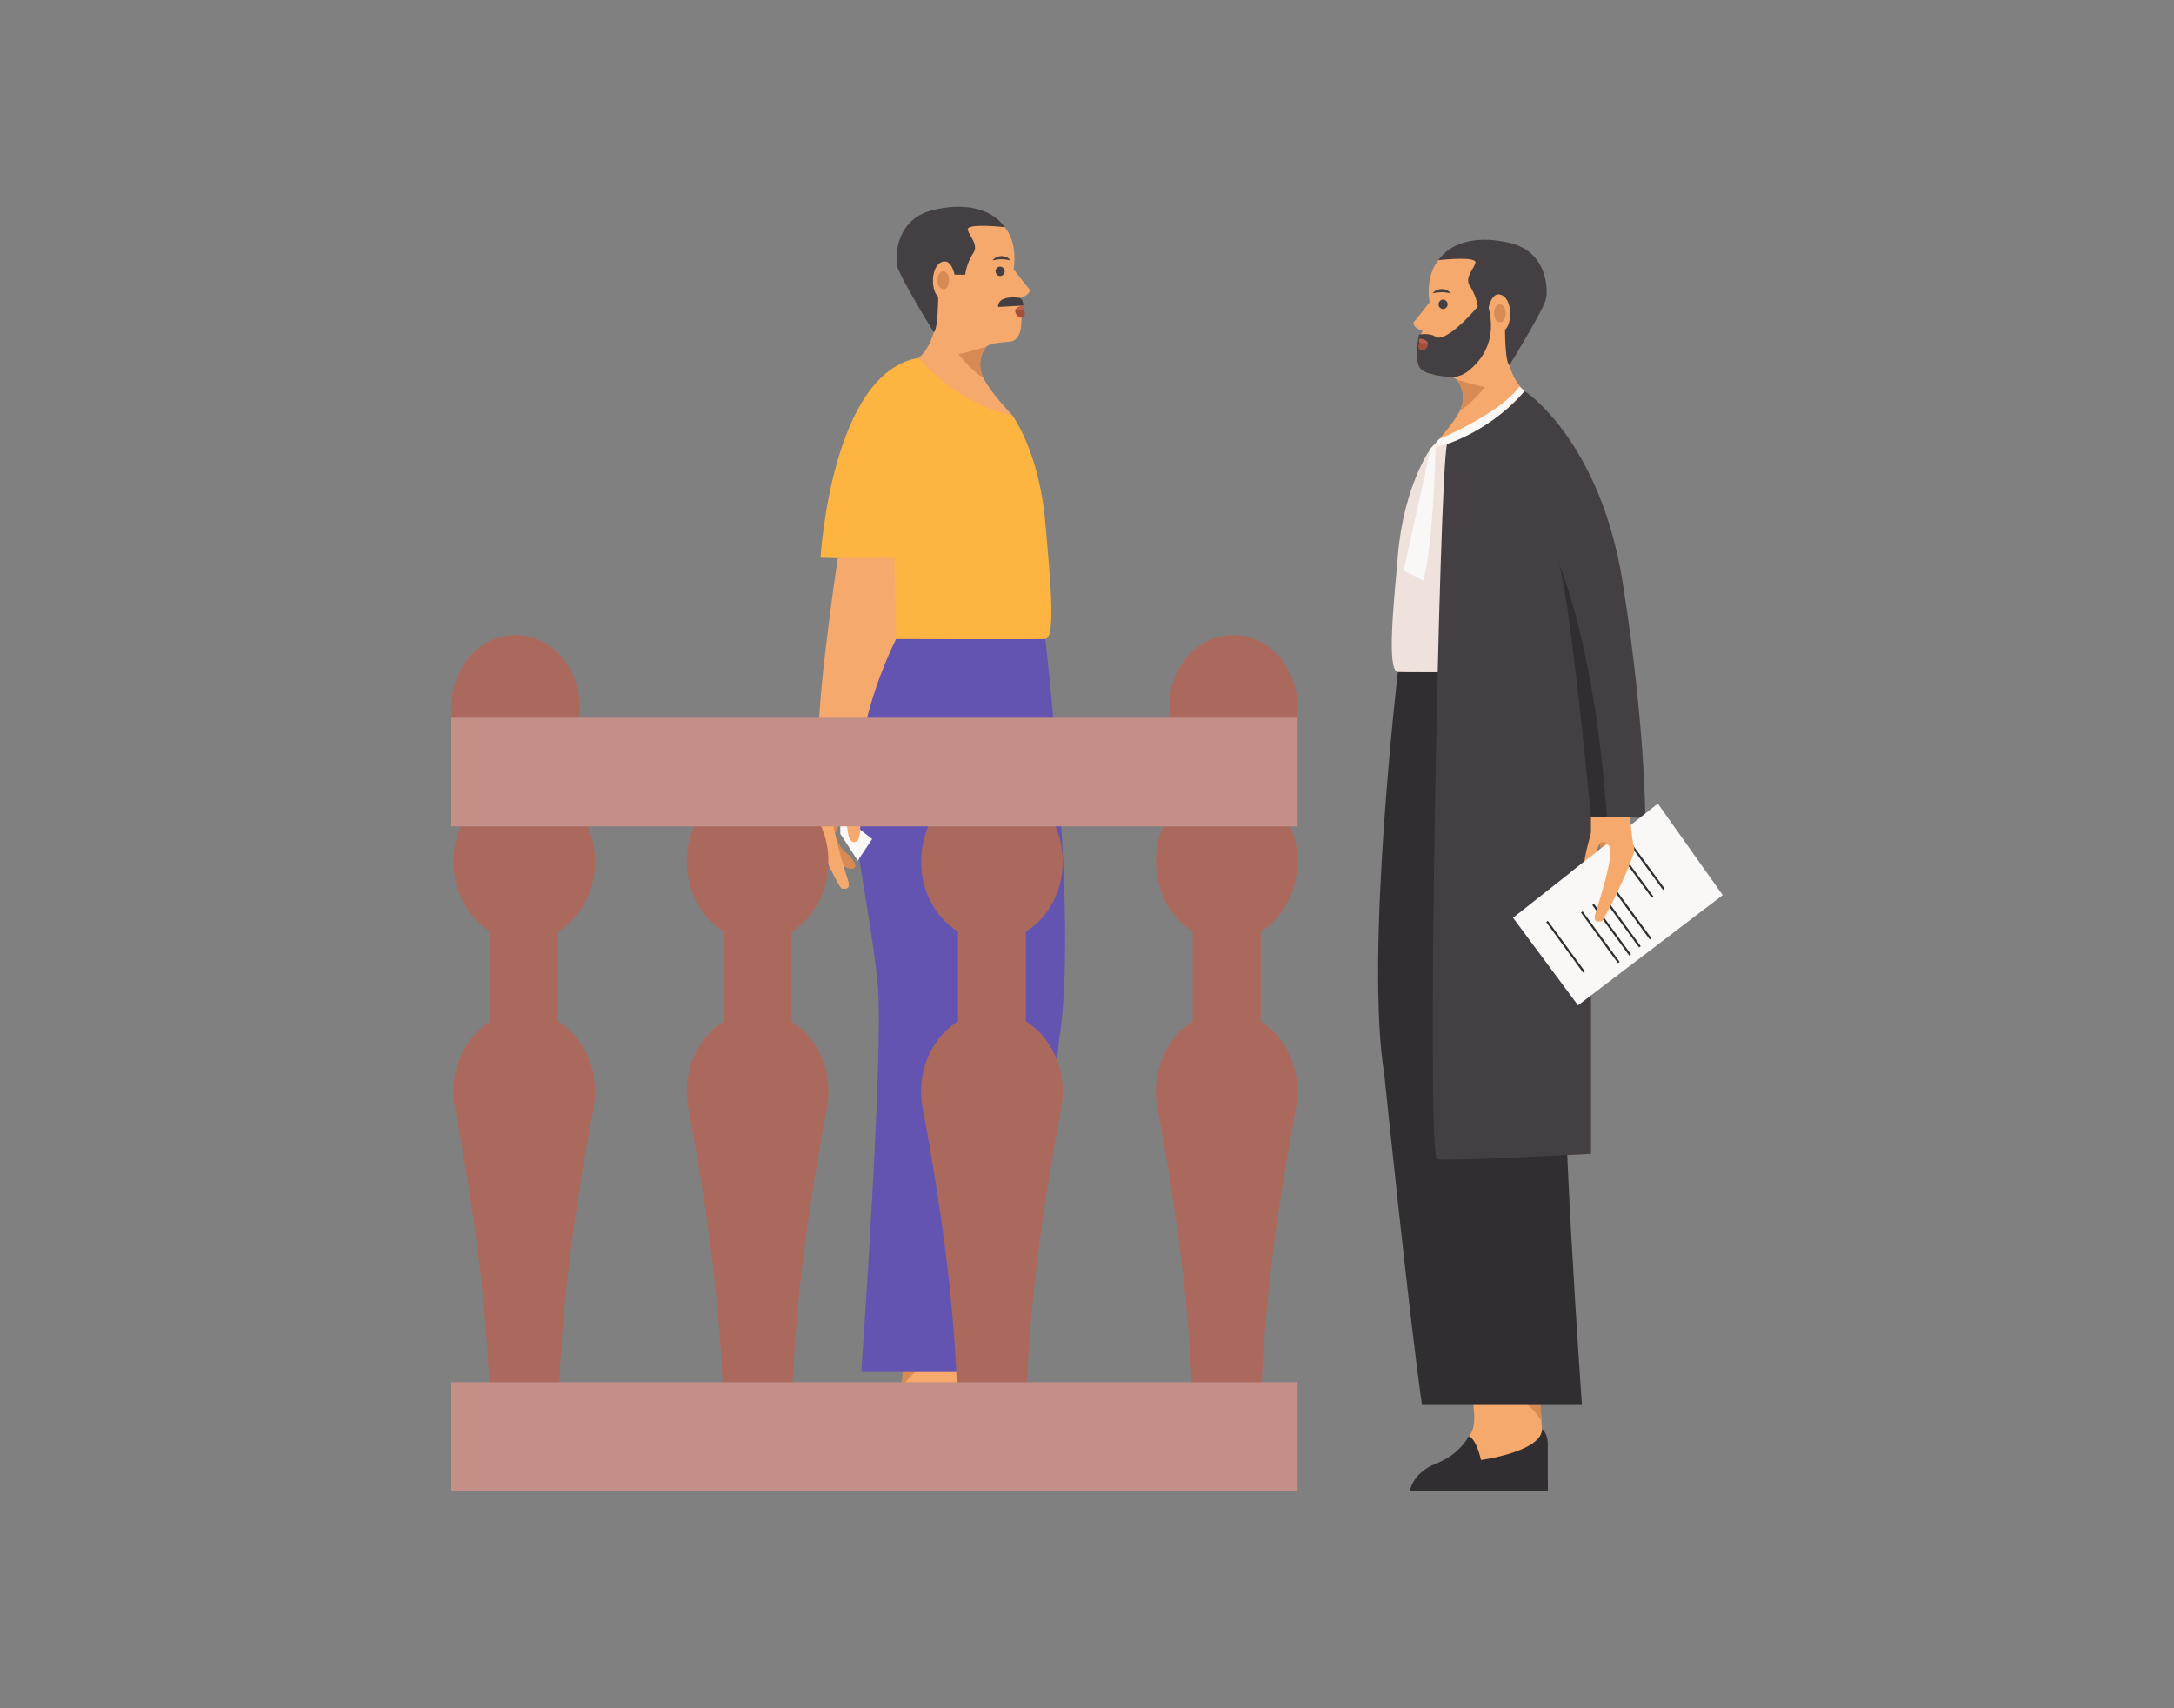 <svg id="Layer_1" data-name="Layer 1" xmlns="http://www.w3.org/2000/svg" viewBox="0 0 700 550"><rect x="0" y="0" width="700" height="550" fill="#808080" stroke="none"/><title>lawyer asking questions to man</title><path d="M332.666,469.385s-.652-5.705-8.476-8.802-10.432-8.802-10.432-8.802l-23.99,1.013-.787,12.679h.226a.906.906,0,0,0-.906.906v2.101a.906.906,0,0,0,.906.906Z" fill="#302e30"/><path d="M314.771,431.578s-5.578,15.801-1.013,20.203c0,0-3.239.616-4.869,12.841l-19.908.851s-.386-3.864.787-12.679c.346-2.598.584-5.21.689-7.829L292.131,432.962Z" fill="#f6a96c"/><path d="M290.344,447.061l-0-.004c.046-.697.086-1.394.114-2.092l.48-11.93h19.235S294.736,438.355,290.344,447.061Z" fill="#d88a55"/><path d="M309.808,459.461s-19.478-2.612-19.665-9.924c0,0-.688.295-1.292,1.843a8.408,8.408,0,0,0-.548,3.061V469.385H310.8Z" fill="#302e30"/><polygon points="336.57 200.414 336.57 205.707 285.328 205.707 285.328 200.377 336.57 200.414" fill="#f6a96c"/><path d="M336.57,205.707s10.684,91.31,4.37,129.68c0,0-8.257,80.139-12.142,106.367H277.314s7.285-102.967,5.343-124.337-8.742-50.026-8.257-65.083,10.928-46.626,10.928-46.626Z" fill="#6354b1"/><path d="M260.66,263.929s-.854,6.488-.125,7.216,10.361,8.338,13.437,8.5.609-3.327-1.781-5.262-3.361-6.032-3.361-6.032,2.923-5.746,2.656-7.587S260.66,263.929,260.66,263.929Z" fill="#d88a55"/><path d="M326.005,133.763s8.673,11.895,10.565,34.488c1.159,13.847,3.764,37.212,0,37.455s-51.241,0-51.241,0l-4.614-25.742-16.527-.394s3.519-59.785,31.584-64.325Z" fill="#fdb441"/><path d="M317.627,68.741s10.847,3.4,8.742,17.971c0,0,4.432,5.707,4.978,6.253s.121,2.003-2.793,2.975a5.583,5.583,0,0,1,.971,2.428c0,1.032-.668,3.643-.668,4.675s.182,6.678-3.886,6.982-6.435.668-7.346,1.579a9.149,9.149,0,0,0-1.457,8.985c1.579,4.493,9.835,13.174,9.835,13.174s-16.271-2.611-30.234-18.517c0,0,6.435-4.549,6.071-18.634,0,0-5.041-12.749.787-15.056a10.25,10.25,0,0,1,4.799,6.613L303.724,74.108A61.412,61.412,0,0,1,317.627,68.741Z" fill="#f6a96c"/><path d="M260.581,263.928s-.854,6.488-.125,7.216,10.361,8.338,13.437,8.5.609-3.327-1.781-5.262-3.361-6.032-3.361-6.032,2.923-5.746,2.656-7.587S260.581,263.928,260.581,263.928Z" fill="#d88a55"/><path d="M271.565,252.392l2.176,2.74c.02.078.047.179.074.31.715,3.268,4.621,14.488,1.818,15.541-2.229.836-2.681-2.162-2.988-5.14-.094-.917-.175-1.831-.29-2.631a4.08,4.08,0,0,0-.948-2.449c-.742-.671-1.791-.199-2.938,1.076-.654.729-.385,3.329.283,6.51a.133.133,0,0,0,.01.047c.627,3.002,1.599,6.516,2.469,9.447.098.341.199.671.293.995.641,2.122,1.184,3.835,1.437,4.651.971,3.157-1.093,2.55-1.943,2.55-.101,0-.331-.293-.654-.813-1.1-1.757-3.289-6.115-5.329-10.513a91.672,91.672,0,0,1-4.456-10.783v-.003a3.161,3.161,0,0,1-.125-.715c0-1.858.36.22,1.355-10.617Z" fill="#f6a96c"/><polygon points="280.816 270.153 270.561 262.069 270.561 268.442 276.181 277.103 280.816 270.153" fill="#faf7f7"/><path d="M322.021,88.869a1.519,1.519,0,0,0,0-3.036,1.519,1.519,0,0,0,0,3.036Z" fill="#433f43"/><path d="M325.34,83.817a13.961,13.961,0,0,0-2.875-.353,8.39,8.39,0,0,0-1.379.098c-.475.056-.944.179-1.493.255a3.178,3.178,0,0,1,1.262-1.01,3.749,3.749,0,0,1,1.614-.354,3.883,3.883,0,0,1,1.61.351A2.989,2.989,0,0,1,325.34,83.817Z" fill="#433f43"/><ellipse cx="303.724" cy="90.25" rx="1.882" ry="2.898" fill="#d88a55"/><path d="M316.531,121.457c-3.145-1.388-7.89-7.425-7.89-7.425,2.874-.607,8.985-2.428,8.985-2.428a9.402,9.402,0,0,0-1.096,9.853Z" fill="#d88a55"/><path d="M323.532,73.149s-12.589-1.449-11.925.873,3.649,4.81,1.659,7.629a17.313,17.313,0,0,0-2.488,6.8h-3.423s-1.055-5.639-4.372-3.98S299.75,93.665,302.072,95.489c0,0-.02,10.716-1.415,11.476,0,0-11.201-18.175-11.789-21.443-.729-4.047.183-14.983,11.213-17.803S319.635,67.51,323.532,73.149Z" fill="#433f43"/><path d="M329.526,98.369s-2.368.182-2.671,1.579h2.671S330.194,99.036,329.526,98.369Z" fill="#bb5d4c"/><path d="M326.855,99.947a2.519,2.519,0,0,0,1.361,2.19,1.285,1.285,0,0,0,1.622-1.807,1.806,1.806,0,0,0-.312-.383Z" fill="#a44f3e"/><path d="M328.555,95.94s-3.509-.594-5.489.366a2.452,2.452,0,0,0-1.68,2.52l8.14-.458A3.445,3.445,0,0,0,328.555,95.94Z" fill="#433f43"/><path d="M269.763,179.651s-5.343,35.478-6.071,53.206-3.157,27.927-3.157,30.356S270.248,286.04,271.098,286.04s2.914.607,1.943-2.55-6.314-19.621-4.493-21.649,3.4-2.028,3.886,1.371.364,8.864,3.278,7.771-.121-18.942,0-20.642a134.02,134.02,0,0,1,12.827-44.635l-.563-26.073Z" fill="#f6a96c"/><path d="M454.008,480s.652-5.705,8.476-8.802,10.432-8.802,10.432-8.802l23.99,1.013.787,12.679h-.226a.906.906,0,0,1,.906.906v2.101a.906.906,0,0,1-.906.906Z" fill="#302e30"/><path d="M471.903,442.193s5.578,15.801,1.013,20.203c0,0,3.239.616,4.869,12.841l19.908.851s.386-3.864-.787-12.679c-.346-2.598-.584-5.21-.689-7.829L494.543,443.577Z" fill="#f6a96c"/><path d="M496.329,457.676l0-.004c-.046-.697-.086-1.394-.114-2.092L495.737,443.65H476.502S491.938,448.97,496.329,457.676Z" fill="#d88a55"/><path d="M476.866,470.076s19.478-2.612,19.665-9.924c0,0,.688.295,1.292,1.843a8.408,8.408,0,0,1,.548,3.061V480h-22.498Z" fill="#302e30"/><polygon points="450.104 211.029 450.104 216.322 501.346 216.322 501.346 210.992 450.104 211.029" fill="#f6a96c"/><path d="M450.104,216.322s-10.684,91.31-4.37,129.68c0,0,8.257,80.139,12.142,106.367h51.483s-7.285-102.967-5.343-124.337,8.742-50.026,8.257-65.083-10.928-46.626-10.928-46.626Z" fill="#302e30"/><path d="M526.014,274.544s.854,6.488.125,7.216S515.778,290.098,512.702,290.26s-.609-3.327,1.781-5.262,3.361-6.032,3.361-6.032-2.923-5.746-2.656-7.587S526.014,274.544,526.014,274.544Z" fill="#d88a55"/><path d="M516.911,190.266s5.343,35.478,6.071,53.206,3.157,27.927,3.157,30.356S516.425,296.655,515.575,296.655s-2.914.607-1.943-2.55,6.314-19.621,4.493-21.649-3.4-2.028-3.886,1.371-.364,8.864-3.278,7.771.121-18.942,0-20.642-1.983-28.818-12.83-50.836l.567-19.872Z" fill="#f6a96c"/><path d="M460.669,144.378s-8.673,11.895-10.565,34.488c-1.159,13.847-3.764,37.212,0,37.455s51.241,0,51.241,0l4.614-25.742,16.527-.394s-5.599-43.319-31.584-64.325Z" fill="#efe2dd"/><path d="M469.047,79.356s-10.847,3.4-8.742,17.971c0,0-4.432,5.707-4.978,6.253s-.121,2.003,2.793,2.975a5.583,5.583,0,0,0-.971,2.428c0,1.032.668,3.643.668,4.675s-.182,6.678,3.886,6.982,6.435.668,7.346,1.579a9.149,9.149,0,0,1,1.457,8.985c-1.579,4.493-9.835,13.174-9.835,13.174s16.271-2.611,30.234-18.517c0,0-6.435-4.549-6.071-18.634,0,0,5.041-12.749-.787-15.056a10.25,10.25,0,0,0-4.799,6.613l3.703-14.061A61.412,61.412,0,0,0,469.047,79.356Z" fill="#f6a96c"/><path d="M465.95,142.926s15.118-5.044,24.953-17.065c0,0,24.312,15.877,31.584,61.683s7.272,75.768,7.272,75.768l-17.485-.364.025,108.552s-45.923,2.429-49.565,1.761S463.426,150.95,465.95,142.926Z" fill="#433f43"/><path d="M512.274,262.948s-7.285-77.467-10.928-82.81c0,0,12.021,25.62,16.028,82.81Z" fill="#302e30"/><path d="M526.093,274.543s.854,6.488.125,7.216-10.361,8.338-13.437,8.5-.609-3.327,1.781-5.262,3.361-6.032,3.361-6.032-2.923-5.746-2.656-7.587S526.093,274.543,526.093,274.543Z" fill="#d88a55"/><polygon points="533.806 258.739 554.691 288.204 508.105 323.683 487.179 295.489 533.806 258.739" fill="#faf7f7"/><line x1="498.131" y1="296.702" x2="510.042" y2="312.974" fill="none" stroke="#302e30" stroke-miterlimit="10" stroke-width="0.675"/><line x1="509.328" y1="293.636" x2="521.239" y2="309.908" fill="none" stroke="#302e30" stroke-miterlimit="10" stroke-width="0.675"/><line x1="512.973" y1="291.211" x2="524.884" y2="307.483" fill="none" stroke="#302e30" stroke-miterlimit="10" stroke-width="0.675"/><line x1="516.113" y1="288.565" x2="528.024" y2="304.838" fill="none" stroke="#302e30" stroke-miterlimit="10" stroke-width="0.675"/><line x1="519.57" y1="286.032" x2="531.48" y2="302.304" fill="none" stroke="#302e30" stroke-miterlimit="10" stroke-width="0.675"/><line x1="520.184" y1="272.579" x2="532.095" y2="288.851" fill="none" stroke="#302e30" stroke-miterlimit="10" stroke-width="0.675"/><line x1="523.803" y1="270.025" x2="535.714" y2="286.298" fill="none" stroke="#302e30" stroke-miterlimit="10" stroke-width="0.675"/><path d="M524.864,263.21c.995,10.837,1.355,8.759,1.355,10.617a3.161,3.161,0,0,1-.125.715v.003a91.672,91.672,0,0,1-4.456,10.783c-2.041,4.398-4.23,8.756-5.329,10.513-.324.519-.553.813-.654.813-.85,0-2.914.607-1.943-2.55.253-.816.796-2.53,1.437-4.651.094-.324.196-.654.293-.995.87-2.931,1.842-6.446,2.469-9.447a.132.132,0,0,0,.01-.047c.668-3.181.938-5.781.283-6.51-1.147-1.275-2.196-1.747-2.938-1.076a4.081,4.081,0,0,0-.948,2.449c-.115.799-.196,1.713-.29,2.631-.307,2.978-.759,5.977-2.988,5.14-2.803-1.052,1.103-12.272,1.818-15.541.027-.132.054-.233.074-.31l2.176-2.74Z" fill="#f6a96c"/><polygon points="505.858 280.768 516.113 272.684 516.113 279.057 510.493 287.718 505.858 280.768" fill="#faf7f7"/><path d="M490.903,125.861a9.784,9.784,0,0,1-1.61-1.427c-6.589,8.894-25.927,16.959-25.927,16.959-1.535,1.764-2.697,2.985-2.697,2.985S476.939,141.768,490.903,125.861Z" fill="#faf7f7"/><path d="M462.247,143.711s-.543,30.042-3.943,43.236a63.499,63.499,0,0,0-6.366-3.158l8.73-39.41Z" fill="#faf7f7"/><path d="M464.653,99.484a1.519,1.519,0,0,0,0-3.036,1.519,1.519,0,0,0,0,3.036Z" fill="#433f43"/><path d="M461.334,94.432a2.99,2.99,0,0,1,1.262-1.012,3.881,3.881,0,0,1,1.61-.351,3.749,3.749,0,0,1,1.614.354,3.179,3.179,0,0,1,1.262,1.01c-.549-.076-1.019-.198-1.493-.255a8.392,8.392,0,0,0-1.379-.098A13.963,13.963,0,0,0,461.334,94.432Z" fill="#433f43"/><ellipse cx="482.95" cy="100.865" rx="1.882" ry="2.898" fill="#d88a55"/><path d="M470.143,132.072c3.145-1.388,7.89-7.425,7.89-7.425-2.874-.607-8.985-2.428-8.985-2.428a9.402,9.402,0,0,1,1.096,9.853Z" fill="#d88a55"/><path d="M463.141,83.764s12.589-1.449,11.925.873-3.649,4.81-1.659,7.629a17.313,17.313,0,0,1,2.488,6.8H479.319s1.055-5.639,4.372-3.98,3.233,9.194.911,11.019c0,0,.02,10.716,1.415,11.476,0,0,11.201-18.175,11.789-21.443.729-4.047-.183-14.983-11.213-17.803S467.039,78.125,463.141,83.764Z" fill="#433f43"/><path d="M479.247,98.784l-1.44-1.406-1.838,1.163s-9.553,11.454-13.497,10.036c-1.968-1.555-5.543-.854-5.543-.854s-1.599,6.677,0,10.251c1.093,2.444,6.616,3.163,9.998,3.373a8.207,8.207,0,0,0,5.354-1.553C476.105,117.002,482.332,110.457,479.247,98.784Z" fill="#433f43"/><path d="M457.148,108.984s2.368.182,2.671,1.579h-2.671S456.48,109.651,457.148,108.984Z" fill="#bb5d4c"/><path d="M459.819,110.562a2.519,2.519,0,0,1-1.361,2.19,1.285,1.285,0,0,1-1.622-1.807,1.807,1.807,0,0,1,.312-.383Z" fill="#a44f3e"/><ellipse cx="394.988" cy="277.377" rx="22.8" ry="25.714" fill="#ab695d"/><path d="M372.187,351.432c0-9.727,4.792-18.189,11.856-22.558V282.52h21.888V328.875c7.065,4.369,11.856,12.831,11.856,22.558a28.987,28.987,0,0,1-.489,5.319c-6.499,34.822-11.367,70.005-11.367,105.59v9.43H384.043v-9.43c0-35.585-4.869-70.768-11.367-105.59A28.987,28.987,0,0,1,372.187,351.432Z" fill="#ab695d"/><ellipse cx="319.387" cy="277.377" rx="22.8" ry="25.714" fill="#ab695d"/><path d="M296.586,351.432c0-9.727,4.792-18.189,11.856-22.558V282.52H330.331V328.875c7.065,4.369,11.856,12.831,11.856,22.558a28.987,28.987,0,0,1-.489,5.319c-6.499,34.822-11.367,70.005-11.367,105.59v9.43H308.443v-9.43c0-35.585-4.869-70.768-11.367-105.59A28.987,28.987,0,0,1,296.586,351.432Z" fill="#ab695d"/><ellipse cx="243.942" cy="277.377" rx="22.8" ry="25.714" fill="#ab695d"/><path d="M221.142,351.432c0-9.727,4.792-18.189,11.856-22.558V282.52h21.888V328.875c7.065,4.369,11.856,12.831,11.856,22.558a28.987,28.987,0,0,1-.489,5.319c-6.499,34.822-11.367,70.005-11.367,105.59v9.43H232.998v-9.43c0-35.585-4.869-70.768-11.367-105.59A28.987,28.987,0,0,1,221.142,351.432Z" fill="#ab695d"/><ellipse cx="168.794" cy="277.377" rx="22.8" ry="25.714" fill="#ab695d"/><path d="M145.994,351.432c0-9.727,4.792-18.189,11.856-22.558V282.52H179.738V328.875c7.065,4.369,11.856,12.831,11.856,22.558a28.987,28.987,0,0,1-.489,5.319c-6.499,34.822-11.367,70.005-11.367,105.59v9.43H157.85v-9.43c0-35.585-4.869-70.768-11.367-105.59A28.988,28.988,0,0,1,145.994,351.432Z" fill="#ab695d"/><ellipse cx="165.994" cy="227.766" rx="20.684" ry="23.327" fill="#ab695d"/><ellipse cx="397.103" cy="227.766" rx="20.684" ry="23.327" fill="#ab695d"/><rect x="145.309" y="231.093" width="272.479" height="34.97" transform="translate(563.097 497.156) rotate(-180)" fill="#c38f86"/><rect x="145.309" y="445.03" width="272.479" height="34.97" transform="translate(563.097 925.03) rotate(-180)" fill="#c38f86"/></svg>